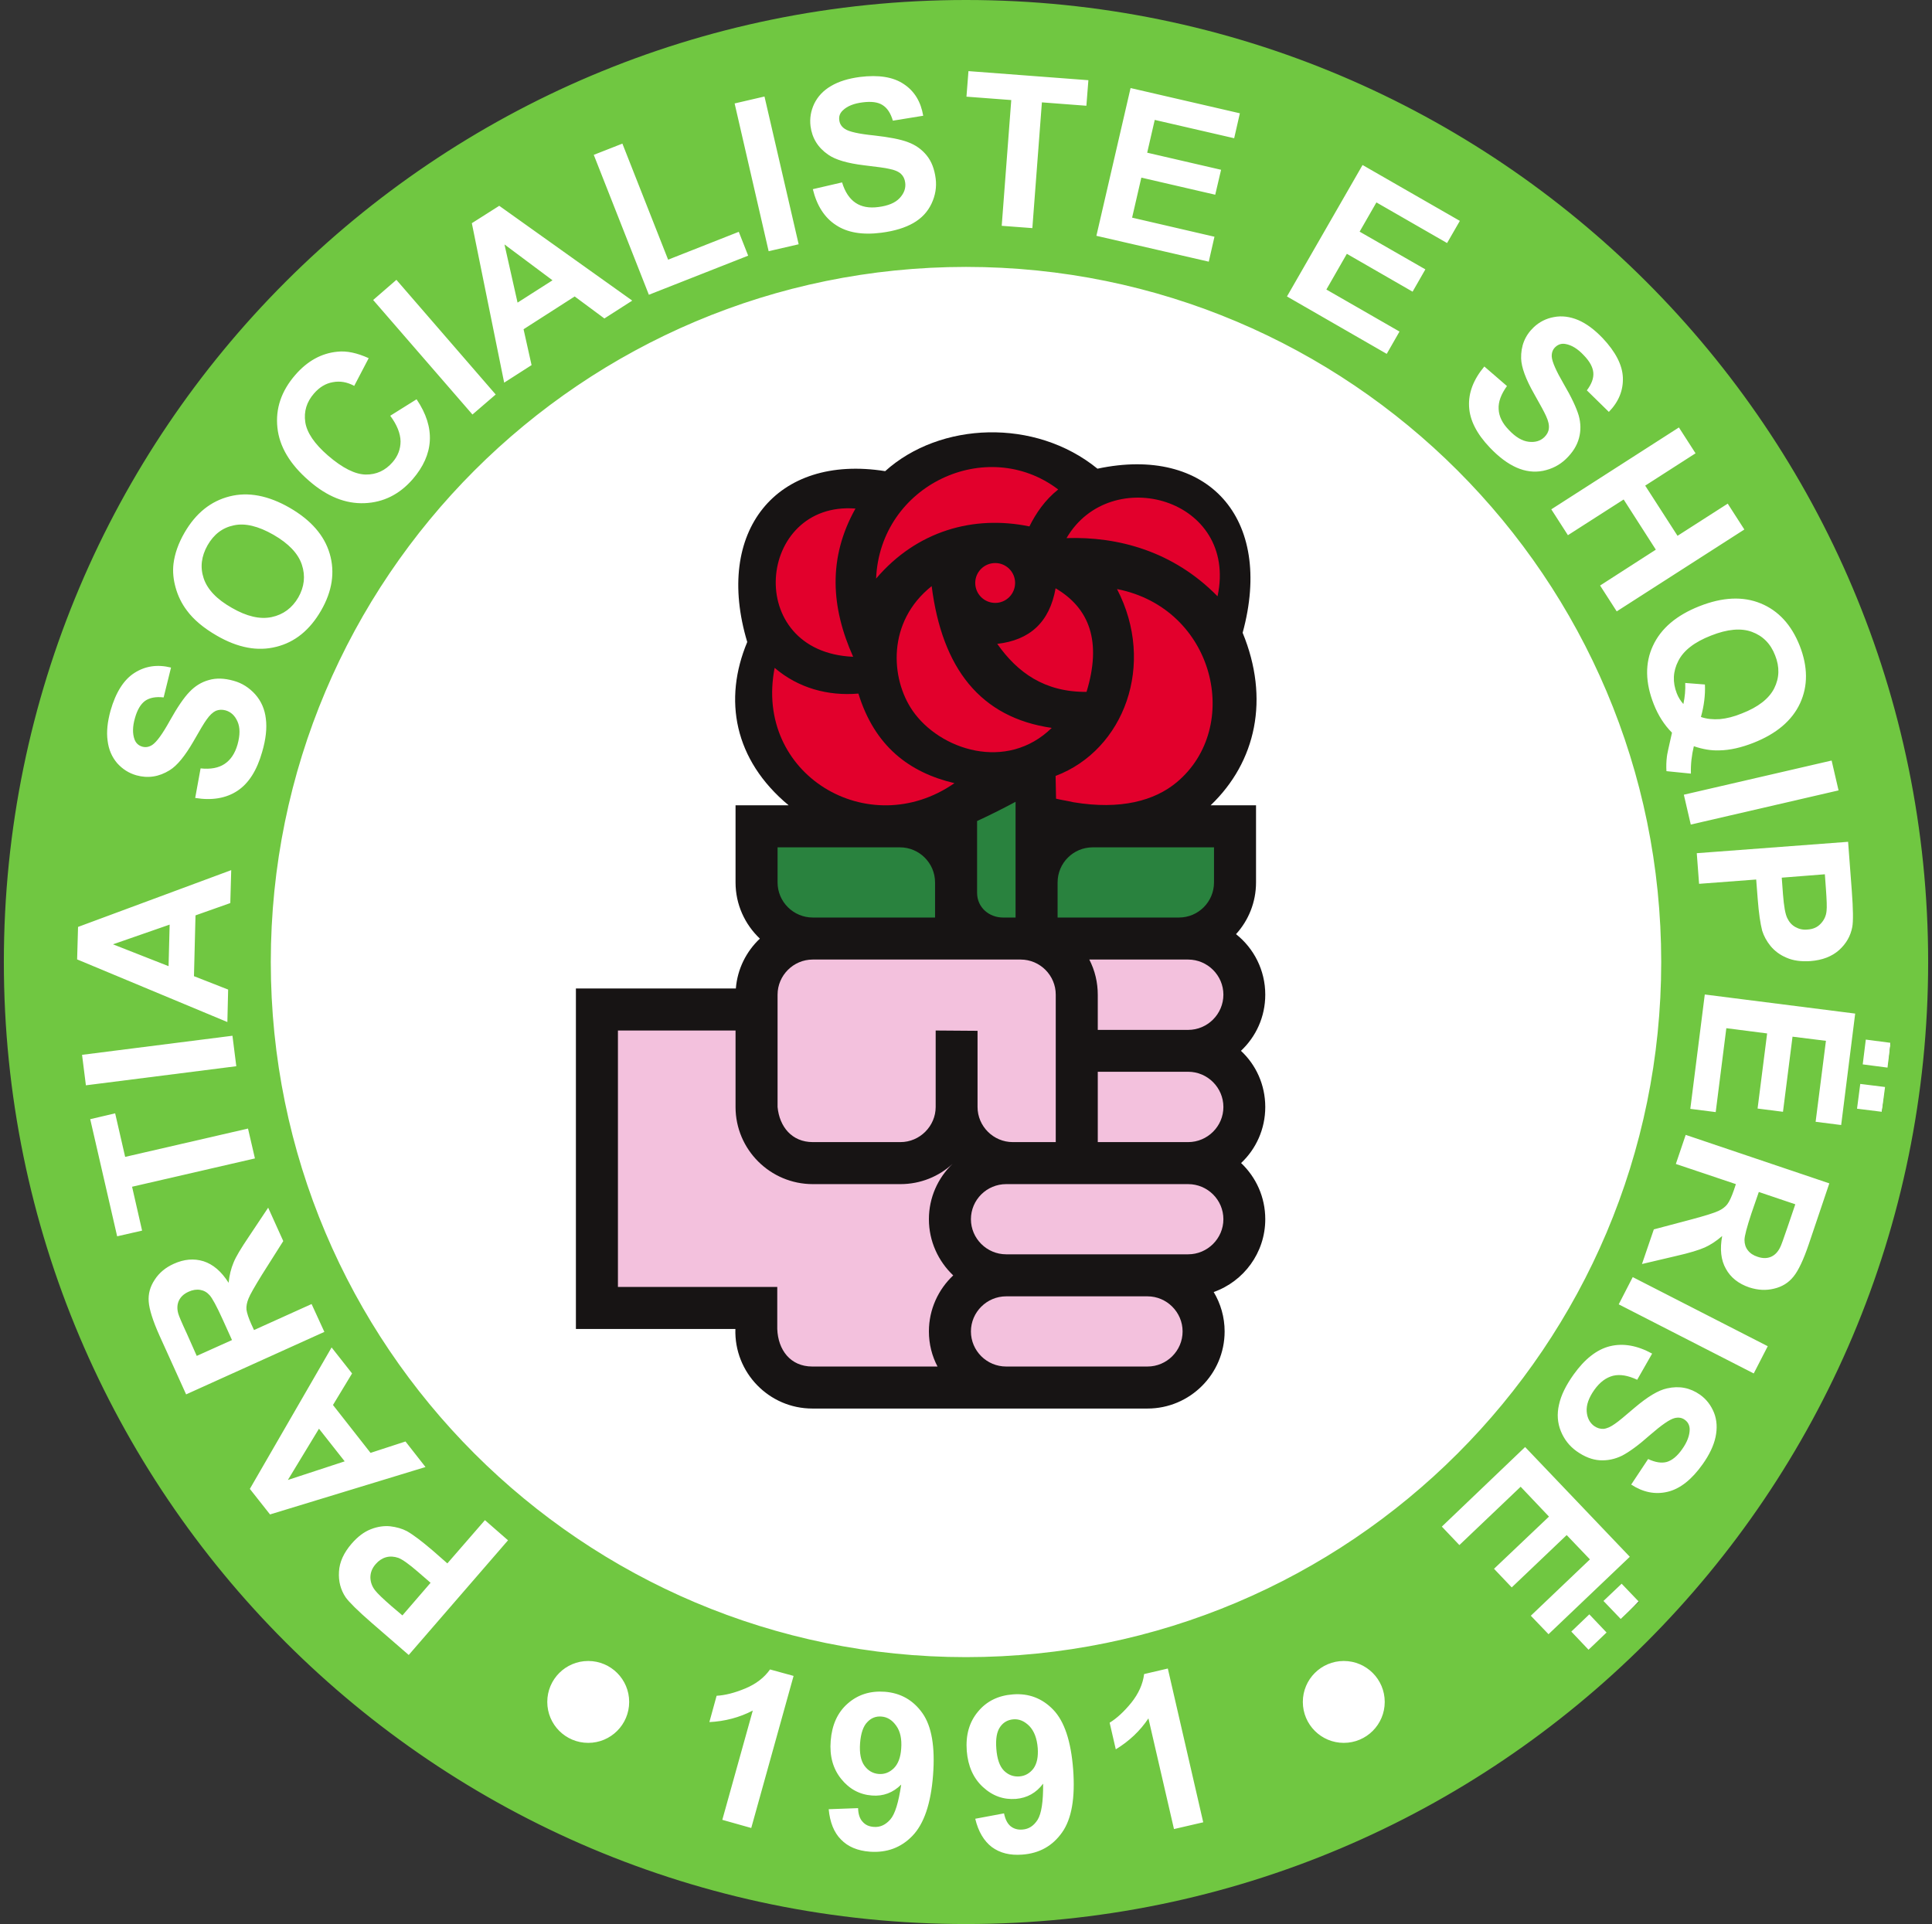 <?xml version="1.0" encoding="UTF-8" standalone="no"?>
<svg
   xmlns:dc="http://purl.org/dc/elements/1.1/"
   xmlns:cc="http://creativecommons.org/ns#"
   xmlns:rdf="http://www.w3.org/1999/02/22-rdf-syntax-ns#"
   xmlns:svg="http://www.w3.org/2000/svg"
   xmlns="http://www.w3.org/2000/svg"
   xmlns:sodipodi="http://sodipodi.sourceforge.net/DTD/sodipodi-0.dtd"
   xmlns:inkscape="http://www.inkscape.org/namespaces/inkscape"
   xml:space="preserve"
   width="125.5mm"
   height="125mm"
   version="1.1"
   style="shape-rendering:geometricPrecision; text-rendering:geometricPrecision; image-rendering:optimizeQuality; fill-rule:evenodd; clip-rule:evenodd"
   viewBox="0 0 12550 12500"
   id="svg18"
   sodipodi:docname="Logo_e_Partisë_Socialiste_të_Shqipërisë.svg"
   inkscape:version="1.0.2 (e86c870879, 2021-01-15, custom)"><rect x="0" y="0" width="12550" height="12500" fill="#333333" stroke="none"/><sodipodi:namedview
   pagecolor="#ffffff"
   bordercolor="#666666"
   borderopacity="1"
   objecttolerance="10"
   gridtolerance="10"
   guidetolerance="10"
   inkscape:pageopacity="0"
   inkscape:pageshadow="2"
   inkscape:window-width="1680"
   inkscape:window-height="988"
   id="namedview20"
   showgrid="false"
   inkscape:zoom="1.1000814"
   inkscape:cx="215.46934"
   inkscape:cy="171.46279"
   inkscape:window-x="-8"
   inkscape:window-y="-8"
   inkscape:window-maximized="1"
   inkscape:current-layer="svg18" />
 <defs
   id="defs4">
  <style
   type="text/css"
   id="style2">
   <![CDATA[
    .fil0 {fill:#171414}
    .fil3 {fill:#29823E}
    .fil4 {fill:#70C741}
    .fil1 {fill:#E2002C}
    .fil2 {fill:#F3C1DD}
   ]]>
  </style>
 </defs>
 <path
   id="path2410"
   style="fill:#ffffff;stroke-width:8.943;paint-order:fill markers stroke"
   d="M 12303.912,6250 A 6028.912,6028.912 0 0 1 6275,12278.912 6028.912,6028.912 0 0 1 246.088,6250 6028.912,6028.912 0 0 1 6275,221.088 6028.912,6028.912 0 0 1 12303.912,6250 Z" /><g
   id="Layer_x0020_1">
  <path
   class="fil0"
   d="M7864 5232c297,-284 384,-694 208,-1121 205,-750 -230,-1218 -943,-1066 -405,-330 -1023,-305 -1379,16 -709,-113 -1112,392 -896,1110 -156,373 -87,765 269,1061 -115,0 -230,0 -345,0l0 501c0,144 61,273 158,365 -88,83 -146,197 -156,324l-1039 0 0 2212 1036 0c-9,283 218,517 500,517 726,0 1451,0 2177,0 276,0 501,-225 501,-501 0,-93 -26,-181 -71,-256 195,-69 335,-255 335,-473 0,-144 -60,-273 -157,-365 97,-91 157,-221 157,-364 0,-144 -60,-274 -158,-365 98,-92 158,-221 158,-365 0,-159 -74,-301 -190,-393 81,-89 130,-207 130,-336l0 -501 -273 0 -22 0z"
   id="path7" />
  <path
   class="fil1"
   d="M6200 5088c-558,388 -1304,-57 -1168,-749 153,131 346,184 544,167 106,343 331,513 624,582zm728 -1592c333,-11 693,84 981,378 136,-636 -696,-867 -981,-378zm45 1716c-38,-9 -75,-14 -113,-23 -1,-49 -2,-99 -3,-148 445,-168 653,-725 399,-1214 637,125 816,899 387,1256 -143,119 -364,180 -670,129zm-286 -1792c42,-85 101,-172 187,-240 -464,-352 -1157,-30 -1183,579 264,-310 632,-414 996,-339zm-1130 -116c-180,321 -159,642 -15,963 -719,-31 -625,-1013 15,-963zm908 354c71,0 129,58 129,129 0,72 -58,130 -129,130 -72,0 -130,-58 -130,-130 0,-71 58,-129 130,-129zm593 837c100,-328 19,-544 -201,-673 -39,221 -168,337 -379,361 131,186 307,314 580,312zm-1006 -687c-291,231 -268,600 -124,809 177,256 612,398 904,112 -464,-67 -712,-387 -780,-921z"
   id="path9" />
  <path
   class="fil2"
   d="M4778 7192c0,276 225,501 502,501l569 0c131,0 250,-50 339,-132 -95,91 -154,219 -154,360 0,143 61,273 158,365 -97,91 -158,221 -158,364 0,82 20,160 56,228l-813 0c-144,0 -223,-109 -228,-244l0 -273 -1035 0 0 -1666 764 0 0 497zm1758 1686l918 0c125,0 228,-102 228,-228 0,-125 -103,-228 -228,-228l-918 0c-126,0 -229,103 -229,228 0,126 103,228 229,228zm0 -729c-126,0 -229,-103 -229,-228 0,-126 103,-228 229,-228l1182 0c126,0 229,102 229,228 0,125 -103,228 -229,228l-1182 0zm595 -1186l587 0c126,0 229,103 229,229 0,125 -103,228 -229,228l-587 0 0 -457zm-55 -729l642 0c126,0 229,103 229,228 0,126 -103,229 -229,229l-587 0 0 -227c0,-81 -18,-158 -55,-230zm-1797 0c451,0 901,0 1351,0 126,0 228,103 228,228 0,319 0,639 0,958l-279 0c-126,0 -229,-103 -229,-228l0 -495 -272 -2 0 497c0,123 -102,228 -229,228l-569 0c-137,0 -217,-101 -229,-228 0,-244 0,-487 0,-730 0,-125 103,-228 228,-228z"
   id="path11" />
  <path
   class="fil3"
   d="M6074 5961l-794 0c-126,0 -229,-102 -229,-228l0 -228 795 0c125,0 228,102 228,228l0 228zm1024 -456l788 0 0 228c0,126 -102,228 -228,228l-788 0 0 -228c0,-126 102,-228 228,-228zm-751 -171c76,-35 159,-76 250,-125l0 752c-27,0 -55,0 -82,0 -87,0 -168,-63 -168,-161l0 -466z"
   id="path13" />
  <path
   class="fil4"
   d="M6275 0c3452,0 6250,2798 6250,6250 0,3452 -2798,6250 -6250,6250 -3452,0 -6250,-2798 -6250,-6250 0,-3452 2798,-6250 6250,-6250zm1541 11839l-190 44 -166 -719c-54,81 -125,148 -212,201l-40 -173c46,-28 93,-71 141,-130 47,-59 75,-121 83,-186l154 -36 230 999zm-4516 -1832l-645 745 -241 -209c-91,-79 -147,-135 -169,-166 -32,-48 -47,-103 -43,-166 3,-62 31,-123 82,-182 40,-46 81,-77 125,-94 43,-17 86,-23 126,-19 41,5 77,15 109,32 42,24 97,66 165,124l97 85 244 -281 150 131zm-686 488l183 -212 -82 -71c-59,-51 -101,-81 -128,-91 -27,-9 -53,-11 -79,-4 -25,7 -48,22 -67,44 -24,27 -35,56 -35,88 1,31 11,59 32,85 15,19 49,52 103,99l73 62zm-460 -1741l133 169 -124 205 244 311 227 -74 130 166 -1010 308 -131 -166 531 -919zm-82 528l-202 333 369 -121 -167 -212zm35 -629l-898 406 -173 -382c-43,-96 -66,-169 -70,-220 -4,-51 9,-98 39,-143 29,-45 70,-79 123,-103 68,-31 132,-36 194,-17 62,20 116,66 163,140 5,-50 16,-93 32,-131 15,-38 49,-94 99,-168l126 -189 98 217 -138 218c-48,78 -78,130 -88,156 -10,25 -15,49 -13,71 3,22 13,54 32,96l17 37 374 -169 83 181zm-600 53l-61 -135c-39,-86 -68,-139 -85,-157 -17,-19 -37,-30 -61,-34 -23,-4 -49,0 -75,12 -31,14 -51,33 -63,58 -11,24 -13,52 -4,84 4,15 23,60 57,133l63 142 229 -103zm149 -1180l-798 184 65 285 -162 37 -175 -761 162 -38 65 283 798 -184 45 194zm-121 -599l-977 124 -25 -198 977 -124 25 198zm-33 -1274l-6 214 -226 80 -10 395 222 87 -5 211 -976 -407 6 -211 995 -369zm-400 354l-368 128 361 142 7 -270zm166 -823l35 -192c65,7 117,-3 156,-29 39,-26 67,-67 84,-126 17,-61 17,-111 0,-149 -17,-39 -43,-63 -78,-73 -23,-6 -43,-5 -63,3 -19,9 -40,28 -60,57 -15,20 -43,67 -85,141 -55,95 -106,158 -155,188 -69,43 -141,54 -216,33 -49,-14 -90,-40 -125,-79 -34,-40 -55,-88 -62,-146 -8,-57 -1,-122 19,-195 34,-119 86,-201 155,-245 70,-45 149,-57 238,-35l-48 194c-51,-6 -91,2 -120,22 -29,21 -51,58 -66,111 -16,55 -17,102 -3,140 9,24 26,40 51,47 22,6 44,2 65,-12 28,-19 66,-71 114,-158 48,-86 91,-149 127,-186 36,-38 78,-64 126,-77 48,-14 101,-12 161,5 55,15 101,45 140,88 39,44 62,97 69,158 8,62 0,134 -24,216 -34,120 -87,204 -161,253 -73,48 -165,64 -274,46zm141 -1054c-87,-50 -152,-105 -196,-165 -33,-44 -57,-93 -72,-147 -15,-53 -20,-105 -14,-155 8,-66 32,-134 72,-203 73,-126 170,-204 292,-235 121,-31 252,-6 391,74 138,80 225,179 260,299 35,120 16,243 -56,368 -73,127 -170,206 -291,236 -121,31 -249,7 -386,-72zm97 -181c97,56 183,76 259,60 75,-16 133,-59 173,-128 39,-69 47,-139 23,-212 -24,-73 -86,-138 -185,-195 -98,-56 -184,-77 -257,-61 -73,15 -130,58 -171,130 -40,71 -49,142 -25,214 24,72 84,136 183,192zm1029 -1248l171 -107c63,93 91,183 86,270 -5,86 -42,169 -111,249 -86,99 -190,151 -313,156 -123,5 -243,-43 -360,-145 -124,-107 -193,-222 -206,-346 -13,-123 25,-237 116,-342 79,-91 170,-141 273,-151 61,-7 129,8 204,42l-94 180c-46,-25 -92,-33 -139,-24 -47,8 -87,33 -122,73 -48,55 -67,117 -57,186 10,68 59,141 148,218 94,81 176,122 245,123 69,1 127,-26 174,-80 35,-40 52,-86 52,-136 -1,-51 -23,-107 -67,-166zm534 -8l-645 -744 151 -131 645 745 -151 130zm1038 -740l-181 116 -193 -143 -332 213 52 233 -178 114 -210 -1036 178 -113 864 616zm-518 -132l-312 -233 85 378 227 -145zm626 94l-358 -909 186 -73 297 754 459 -181 61 155 -645 254zm778 -283l-221 -960 194 -45 222 960 -195 45zm287 -403l190 -44c19,63 49,107 88,133 39,26 88,35 148,27 63,-8 109,-27 138,-58 29,-31 41,-65 36,-101 -3,-23 -12,-42 -27,-56 -16,-15 -41,-26 -77,-33 -24,-6 -78,-13 -162,-23 -109,-13 -187,-36 -234,-69 -67,-46 -105,-108 -115,-186 -6,-50 2,-98 24,-145 23,-47 59,-86 109,-115 50,-30 113,-49 188,-59 122,-15 217,0 286,47 69,46 110,115 125,205l-197 32c-15,-50 -37,-83 -68,-102 -30,-19 -73,-24 -128,-17 -57,7 -100,24 -129,52 -19,18 -27,39 -23,65 3,23 15,42 37,56 27,18 90,32 189,42 98,11 172,25 221,44 49,18 89,47 120,85 32,39 51,89 59,151 7,56 -2,110 -27,163 -25,53 -64,95 -118,126 -54,31 -123,52 -208,63 -123,16 -222,-1 -295,-50 -74,-48 -124,-126 -150,-233zm1227 238l62 -817 -291 -22 13 -166 779 59 -13 166 -289 -22 -62 817 -199 -15zm615 65l222 -960 710 164 -37 162 -516 -119 -49 213 480 111 -38 162 -480 -111 -60 260 535 124 -37 162 -730 -168zm1238 394l491 -854 632 363 -83 144 -459 -264 -109 190 427 245 -83 145 -427 -246 -133 232 475 273 -83 145 -648 -373zm1282 455l147 127c-38,53 -57,103 -54,150 2,47 24,92 66,135 44,47 87,72 129,77 42,5 76,-5 102,-30 17,-17 27,-35 29,-56 3,-21 -3,-49 -18,-81 -10,-23 -36,-71 -78,-145 -54,-95 -82,-171 -84,-229 -2,-81 25,-149 82,-203 36,-34 80,-57 131,-66 52,-10 104,-3 157,19 54,23 106,62 159,117 84,89 129,175 132,257 3,83 -27,157 -91,223l-143 -140c31,-41 45,-79 42,-115 -3,-35 -23,-73 -62,-113 -39,-42 -79,-66 -118,-73 -26,-5 -48,2 -67,20 -17,16 -24,37 -23,62 2,33 28,92 78,178 50,85 82,154 97,204 14,50 15,99 2,147 -13,49 -41,94 -86,137 -41,39 -90,64 -148,76 -57,11 -114,4 -171,-21 -57,-25 -115,-68 -174,-130 -86,-90 -131,-179 -135,-267 -5,-88 28,-175 99,-260zm435 928l829 -532 108 168 -327 210 210 326 326 -209 108 168 -829 532 -108 -168 362 -233 -209 -326 -362 232 -108 -168zm926 1539c-14,58 -21,117 -19,178l-159 -16c-2,-31 -1,-63 3,-95 0,-7 11,-59 33,-155 -50,-50 -89,-111 -118,-184 -56,-141 -58,-268 -6,-380 52,-113 153,-199 303,-258 150,-59 282,-65 397,-18 115,47 200,139 254,276 53,136 54,260 2,373 -52,112 -153,198 -303,257 -79,31 -153,48 -222,49 -52,2 -107,-7 -165,-27zm46 -190c37,13 78,17 123,14 44,-4 92,-16 143,-37 106,-41 176,-96 210,-163 34,-68 36,-139 6,-214 -29,-76 -80,-127 -151,-153 -71,-26 -159,-18 -265,24 -108,42 -179,97 -213,165 -35,68 -38,138 -10,210 10,26 25,50 43,70 10,-47 14,-93 12,-137l128 10c3,69 -6,139 -26,211zm-111 505l960 -222 45 194 -960 222 -45 -194zm84 380l983 -74 24 318c9,120 10,199 3,236 -11,58 -39,107 -85,149 -47,42 -109,66 -187,72 -61,4 -112,-3 -155,-22 -43,-18 -77,-44 -103,-75 -26,-32 -44,-65 -55,-100 -12,-46 -22,-114 -29,-204l-10 -129 -371 28 -15 -199zm832 137l-280 22 8 108c6,78 15,129 28,155 12,25 29,45 53,58 23,13 49,19 78,16 36,-2 65,-15 86,-38 22,-23 35,-50 38,-83 3,-24 1,-71 -4,-142l-7 -96zm-780 781l977 124 -91 724 -166 -21 67 -526 -217 -27 -62 488 -165 -21 62 -488 -265 -34 -69 545 -165 -21 94 -743zm1046 293l161 21 -20 161 -161 -21 20 -161zm-36 288l161 20 -21 161 -161 -20 21 -161zm-1134 331l933 315 -134 397c-34,100 -67,170 -99,209 -32,40 -74,66 -126,78 -52,13 -105,10 -161,-8 -70,-24 -121,-64 -152,-121 -32,-56 -40,-127 -24,-213 -38,33 -75,57 -112,74 -38,17 -100,36 -188,56l-221 52 77 -225 249 -66c89,-24 146,-42 171,-54 24,-11 44,-26 57,-43 14,-18 28,-49 43,-92l13 -39 -390 -131 64 -189zm475 371l-48 139c-30,91 -45,148 -45,173 0,25 7,48 21,66 15,20 36,34 64,43 32,11 60,11 85,1 25,-10 45,-30 60,-59 8,-14 24,-60 50,-136l50 -147 -237 -80zm-819 553l877 449 -91 177 -877 -449 91 -177zm126 497l-97 170c-59,-28 -112,-37 -157,-26 -46,12 -86,42 -121,91 -37,52 -53,99 -50,141 3,42 20,74 49,95 19,13 39,19 60,18 22,-2 47,-13 76,-34 21,-14 63,-49 127,-104 84,-71 153,-113 210,-125 79,-18 150,-4 214,41 41,29 71,68 91,117 19,48 22,101 10,158 -12,56 -40,115 -84,177 -71,100 -147,160 -228,179 -81,19 -159,3 -236,-47l110 -166c47,22 87,28 121,19 34,-10 68,-37 100,-83 33,-46 49,-90 49,-130 -1,-26 -11,-46 -32,-61 -19,-14 -41,-17 -66,-11 -32,8 -85,45 -160,110 -74,66 -135,110 -181,134 -47,23 -95,33 -145,30 -50,-3 -100,-23 -151,-59 -46,-33 -80,-76 -102,-130 -22,-54 -26,-112 -12,-172 13,-61 45,-126 95,-196 72,-101 151,-163 236,-184 86,-21 177,-5 274,48zm-825 607l680 713 -528 503 -115 -120 384 -366 -151 -158 -357 340 -115 -121 357 -339 -184 -194 -398 379 -114 -120 541 -517zm627 888l112 117 -118 112 -112 -117 118 -112zm-210 199l112 118 -117 112 -112 -118 117 -112zm-3583 869c-5,-63 -23,-110 -54,-143 -32,-32 -66,-47 -104,-44 -36,3 -65,19 -86,49 -22,31 -30,78 -25,142 5,66 21,113 49,142 28,28 62,41 101,38 37,-3 67,-20 91,-51 23,-32 32,-76 28,-133zm-406 459l187 -35c8,39 22,66 42,83 21,17 47,25 79,22 40,-3 72,-24 97,-63 25,-40 37,-118 36,-235 -45,60 -104,93 -177,99 -80,6 -151,-19 -214,-77 -62,-57 -97,-135 -105,-234 -8,-103 16,-188 73,-256 56,-68 132,-105 227,-112 102,-8 190,25 262,100 72,75 115,204 129,387 14,186 -10,323 -72,410 -62,88 -148,136 -259,144 -79,6 -144,-10 -197,-49 -51,-39 -88,-100 -108,-184zm-481 -455c5,-63 -6,-113 -32,-149 -26,-37 -58,-57 -96,-60 -36,-3 -67,9 -92,36 -26,26 -42,72 -47,136 -5,66 5,115 28,147 24,33 55,51 93,54 38,3 70,-10 98,-37 28,-28 44,-70 48,-127zm-471 393l191 -7c1,39 11,69 29,88 18,21 42,32 74,34 40,3 75,-13 106,-48 31,-35 54,-111 71,-227 -53,53 -117,77 -190,71 -80,-6 -147,-42 -200,-108 -53,-66 -76,-148 -68,-247 8,-103 44,-184 110,-242 67,-59 147,-84 242,-77 102,8 184,54 244,139 60,85 83,219 69,402 -14,186 -59,317 -134,395 -74,77 -167,111 -277,103 -79,-6 -142,-32 -187,-79 -46,-46 -72,-112 -80,-197zm-503 122l-188 -53 198 -710c-86,45 -181,70 -282,75l47 -171c54,-3 115,-18 185,-47 70,-29 124,-70 162,-124l153 42 -275 988zm3849 -1085c147,0 266,119 266,266 0,147 -119,266 -266,266 -147,0 -266,-119 -266,-266 0,-147 119,-266 266,-266zm-4908 0c147,0 266,119 266,266 0,147 -119,266 -266,266 -147,0 -266,-119 -266,-266 0,-147 119,-266 266,-266zm2454 -9057c2494,0 4516,2022 4516,4516 0,2494 -2022,4516 -4516,4516 -2494,0 -4516,-2022 -4516,-4516 0,-2494 2022,-4516 4516,-4516z"
   id="path15" />
 </g>
</svg>
